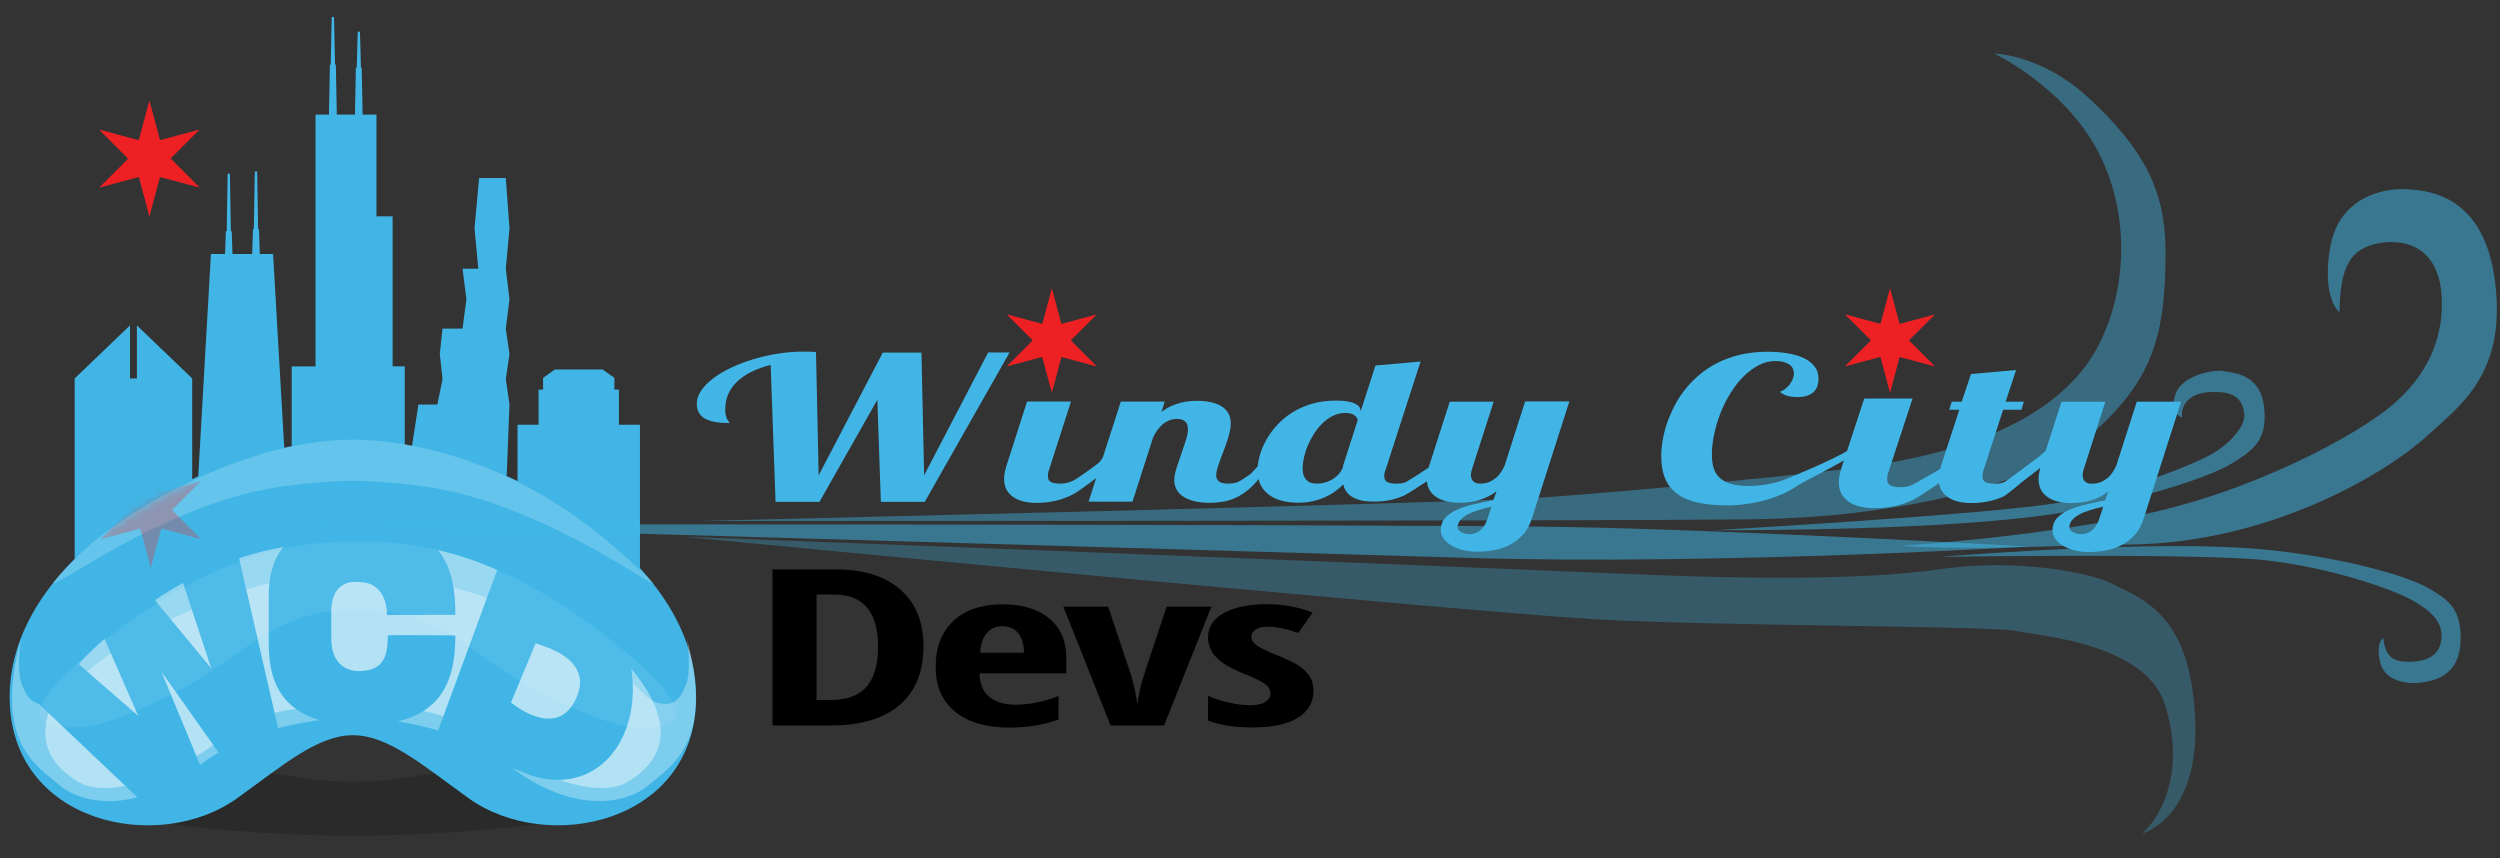 <svg width="300" height="103" viewBox="0 0 300 103" fill="none" xmlns="http://www.w3.org/2000/svg">
<rect x="0" y="0" width="300" height="103" fill="#333333" stroke="none"/>
<g opacity="0.17">
<path d="M42.396 100.302C28.563 100.302 6.232 98.045 6.232 94.688C6.232 91.833 21.887 91.119 30.222 92.402C35.026 93.145 38.672 93.82 42.396 93.82" fill="black"/>
<path d="M42.395 100.302C56.228 100.302 78.559 98.045 78.559 94.688C78.559 91.833 62.904 91.119 54.569 92.402C49.765 93.145 46.119 93.82 42.395 93.82" fill="black"/>
</g>
<path d="M76.794 68.171V50.971H74.267V46.756H73.727V45.347L72.309 44.334H69.453H66.588L65.17 45.347V46.756H64.63V50.971H62.103V57.724C61.669 57.521 61.235 57.318 60.801 57.125L61.138 48.54L60.695 45.492L61.138 42.482L60.695 39.434L61.138 35.904L60.695 32.248L61.138 27.415L60.695 21.367H57.492L56.942 27.415L57.395 32.248H55.505L55.968 35.904L55.505 39.434H53.103L52.775 42.482L53.103 45.492L52.486 48.54H50.209L49.447 53.489C49.158 53.431 48.859 53.373 48.569 53.325V43.958H47.113V25.958H45.174V13.756H43.514L43.408 8.122H43.312L43.196 3.801H42.926L42.81 8.122H42.704L42.598 13.756H40.418L40.302 7.756H40.206L40.08 2.035H39.81L39.685 7.756H39.589L39.473 13.756H37.862V27.309V43.968H35.007V53.537C34.707 53.595 34.408 53.662 34.109 53.73L32.769 30.482H31.177L31.08 27.492H30.974L30.859 20.576H30.579L30.463 27.492H30.357L30.261 30.482H27.897L27.81 27.762H27.704L27.588 20.846H27.318L27.203 27.762H27.096L27.01 30.482H25.312L23.788 57.164C23.547 57.27 23.305 57.376 23.064 57.492V45.415L16.428 39.048V45.415H16.013H15.598V39.048L8.961 45.415V67.052C4.264 71.759 1.158 77.402 1.158 83.624C1.158 98.807 18.994 102.608 28.486 95.769C33.955 91.833 38.113 88.225 42.347 88.225C46.582 88.225 50.74 91.833 56.209 95.769C65.701 102.598 83.537 98.807 83.537 83.624C83.518 77.884 80.884 72.646 76.794 68.171Z" fill="#41B6E6"/>
<path opacity="0.43" d="M83.797 62.518C83.797 62.518 175.688 60.386 185.093 59.701C199.322 58.65 212.913 57.241 219.145 56.556C225.376 55.871 242.971 54.087 250.447 43.679C255.453 36.714 256.756 23.624 249.28 14.412C244.968 9.106 239.306 6.425 239.306 6.425C239.306 6.425 244.968 6.521 250.582 11.701C257.074 17.701 259.871 22.698 259.862 30.145C259.871 40.322 258.396 45.82 250.322 52.679C245.228 57.01 230.894 62.084 209.749 62.325C191.238 62.528 83.797 62.518 83.797 62.518Z" fill="#41B6E6"/>
<path opacity="0.52" d="M228.077 65.489C228.077 65.489 242.199 64.688 256.206 61.939C270.212 59.19 283.013 52.1 287.132 48.569C291.251 45.029 293.084 40.785 293.026 36.289C292.949 29.778 288.849 28.611 285.54 29.17C281.942 29.788 280.813 32.151 280.736 37.466C280.736 37.466 278.566 35.817 279.627 29.653C280.688 23.508 286.244 22.698 288.048 22.698C291.685 22.698 298.109 23.556 299.402 33.801C300.791 44.788 295.322 48.617 290.99 52.534C286.65 56.45 272.894 65.103 255.695 65.344C244.37 65.518 236.035 66.048 228.077 65.489Z" fill="#41B6E6"/>
<path opacity="0.52" d="M37.273 62.904C37.273 62.904 147.077 66.068 175.804 66.936C206.537 67.862 244.534 65.518 243.357 65.585C243.357 65.585 207.887 63.569 187.486 63.232C167.084 62.894 37.273 62.904 37.273 62.904Z" fill="#41B6E6"/>
<path opacity="0.3" d="M81.888 64.399C81.888 64.399 172.524 73.138 190.977 74.286C204.521 75.126 238.987 75.087 241.852 75.704C244.717 76.322 257.498 77.142 259.823 84.637C262.138 92.132 259.717 97.602 257.074 100.023C257.074 100.023 264.463 98.084 263.334 84.859C262.408 73.987 257.614 72.048 253.254 69.945C250.736 68.73 241.891 66.955 232.775 68.306C223.833 69.627 209.402 69.463 197.228 68.952C153.135 67.081 81.888 64.399 81.888 64.399Z" fill="#41B6E6"/>
<path opacity="0.52" d="M205.678 63.627C205.678 63.627 238.871 61.736 247.129 60.318C255.396 58.891 263.064 55.852 265.563 54.396C267.463 53.286 269.431 51.251 269.315 49.736C269.122 47.17 267.087 46.958 265.129 47.055C263.103 47.161 261.675 48.261 261.849 50.084C261.849 50.084 260.257 49.698 261.048 47.325C261.839 44.952 265.765 44.334 266.749 44.527C267.733 44.711 271.167 44.749 271.669 48.695C272.199 52.843 270.357 54.058 267.714 55.669C265.08 57.28 256.698 60.077 246.723 61.63C233.884 63.627 210.318 63.627 205.678 63.627Z" fill="#41B6E6"/>
<path opacity="0.52" d="M232.891 66.82C232.891 66.82 263.952 66.357 271.736 67.216C279.521 68.074 286.833 70.611 289.244 71.913C291.077 72.907 293.064 74.228 292.987 76.389C292.9 78.81 291.048 79.37 289.215 79.409C287.325 79.447 286.254 78.984 286.003 76.563C286.003 76.563 285.019 77.113 285.646 79.563C286.254 81.926 289.35 82.187 290.865 81.859C291.791 81.666 294.974 81.319 295.244 77.267C295.524 73.013 293.739 71.904 291.193 70.466C288.646 69.029 280.688 66.772 271.302 65.904C259.196 64.794 237.212 66.483 232.891 66.82Z" fill="#41B6E6"/>
<path opacity="0.31" d="M82.428 76.63C82.428 76.63 83.055 80.363 82.293 82.245C81.531 84.126 80.682 84.81 78.83 84.309C76.978 83.807 76.216 81.039 69.579 77.093C62.932 73.148 53.132 68.711 42.473 68.711C31.814 68.711 22.003 73.148 15.367 77.093C8.72 81.039 7.968 83.807 6.116 84.309C4.264 84.81 3.415 84.126 2.653 82.245C1.891 80.363 2.518 76.63 2.518 76.63C-0.849 89.238 4.553 91.968 7.109 94.196C9.666 96.424 16.08 97.881 23.913 91.862C31.746 85.843 42.482 86.171 42.482 86.171C42.482 86.171 53.219 85.852 61.051 91.862C68.884 97.871 75.299 96.424 77.855 94.196C80.412 91.968 85.804 89.238 82.428 76.63Z" fill="white"/>
<path opacity="0.42" d="M71.431 76.022C62.103 68.238 53.527 64.862 42.357 65.016C31.186 64.862 22.601 68.238 13.273 76.022C5.431 82.582 2.267 89.691 9.482 93.868C12.926 95.865 20.267 93.289 25.659 89.354C31.013 85.447 33.395 84.801 42.357 84.801C51.318 84.801 53.701 85.447 59.055 89.354C64.447 93.289 71.778 95.865 75.232 93.868C82.447 89.691 79.283 82.582 71.431 76.022Z" fill="white"/>
<path d="M28.495 66.154L33.386 87.434L26.759 91.051L19.36 80.585L24.125 92.074L17.093 96.251L4.167 84L8.373 78.772L16.582 85.9L12.232 75.945L18.116 71.45L25.351 80.199L21.839 69.569L28.495 66.154Z" fill="#41B6E6"/>
<path d="M54.646 73.784L46.428 73.794C46.428 73.794 46.63 69.849 43.061 69.849C43.061 69.849 39.752 69.222 39.752 73.418V76.601C39.752 80.788 43.1 80.527 43.1 80.527C46.187 80.527 46.534 78.473 46.534 76.254C46.63 76.167 54.646 76.254 54.646 76.254C54.646 82.061 52.814 87.038 43.264 87.038C32.933 87.038 32.248 80.788 32.248 77.084V71.527C32.248 65.19 35.99 62.739 42.212 62.739C51.936 62.739 54.646 66.444 54.646 73.784Z" fill="#41B6E6"/>
<path d="M60.125 67.148L69.087 70.939C71.315 72.174 73.997 73.891 75.251 78.029C75.955 80.334 76.659 84.955 74.421 89.016C71.961 93.473 67.225 94.592 62.875 92.72L52.225 88.611L60.125 67.148ZM64.273 77.199L61.322 84.299C61.322 84.299 66.492 88.707 68.923 84.232C71.73 79.061 65.006 77.489 64.273 77.199Z" fill="#41B6E6"/>
<path d="M17.913 25.977C17.933 25.92 17.942 25.9 17.952 25.881C18.164 25.1 18.376 24.309 18.588 23.527C18.781 22.794 18.984 22.061 19.177 21.338C19.196 21.27 19.215 21.251 19.293 21.27C19.505 21.328 19.727 21.386 19.939 21.444C21.096 21.752 22.254 22.061 23.412 22.37C23.576 22.418 23.74 22.457 23.913 22.495C23.923 22.485 23.923 22.476 23.933 22.466C22.785 21.318 21.646 20.18 20.479 19.013C21.637 17.855 22.785 16.717 23.942 15.559C23.894 15.569 23.865 15.579 23.836 15.579C22.997 15.801 22.158 16.032 21.309 16.254C20.643 16.428 19.987 16.611 19.322 16.794C19.235 16.814 19.206 16.794 19.177 16.707C19.08 16.331 18.974 15.955 18.878 15.579C18.579 14.469 18.28 13.37 17.981 12.26C17.971 12.212 17.952 12.164 17.942 12.116C17.913 12.154 17.894 12.193 17.884 12.232C17.74 12.781 17.595 13.322 17.441 13.871C17.19 14.807 16.939 15.743 16.688 16.678C16.649 16.823 16.649 16.823 16.505 16.785C15.974 16.64 15.434 16.495 14.894 16.35C13.958 16.1 13.023 15.849 12.097 15.598C12.048 15.588 12 15.579 11.923 15.569C11.961 15.617 11.981 15.637 12 15.656C12.261 15.916 12.521 16.177 12.781 16.447C13.621 17.286 14.47 18.135 15.309 18.974C15.367 19.032 15.357 19.061 15.309 19.109C15.212 19.196 15.125 19.293 15.039 19.379C14.026 20.392 13.023 21.395 12.01 22.408C11.981 22.437 11.961 22.466 11.923 22.505C11.981 22.495 12.01 22.495 12.039 22.485C12.781 22.293 13.524 22.09 14.267 21.887C15.019 21.685 15.762 21.482 16.515 21.28C16.669 21.241 16.669 21.241 16.707 21.395C16.775 21.666 16.852 21.926 16.92 22.196C17.199 23.238 17.479 24.28 17.759 25.322C17.788 25.534 17.846 25.746 17.913 25.977Z" fill="#ED2124"/>
<path opacity="0.07" d="M75.183 78.318C61.514 66.926 51.029 64.813 42.945 64.987C34.871 64.813 24.376 66.936 10.717 78.318C3.955 83.952 2.006 87.849 9.868 87.231C13.621 86.942 20.759 83.585 25.756 80.305C30.714 77.045 34.486 73.032 42.945 73.206C51.405 73.022 55.177 77.045 60.135 80.305C65.132 83.585 72.27 86.942 76.022 87.231C83.884 87.839 81.936 83.952 75.183 78.318Z" fill="white"/>
<path opacity="0.19" d="M75.039 66.791C61.254 54.212 47.46 52.765 42.405 52.765C28.746 52.765 14.17 61.92 9.579 66.502C-0.733 76.823 16.186 61.09 33.299 58.457C38.238 57.695 42.405 57.695 42.405 57.695C42.405 57.695 46.582 57.695 51.511 58.457C68.624 61.09 85.814 76.63 75.039 66.791Z" fill="white"/>
<g opacity="0.29">
<mask id="mask0_402_163" style="mask-type:luminance" maskUnits="userSpaceOnUse" x="1" y="53" width="42" height="46">
<path d="M42.444 53.112C27.588 53.112 1.254 65.132 1.254 82.968C1.254 98.151 19.09 101.952 28.582 95.113C34.051 91.177 38.209 87.569 42.444 87.569" fill="white"/>
</mask>
<g mask="url(#mask0_402_163)">
<path d="M18.077 68.161C18.096 68.103 18.106 68.084 18.116 68.064C18.328 67.283 18.54 66.492 18.752 65.711C18.945 64.978 19.148 64.244 19.341 63.521C19.36 63.453 19.379 63.434 19.457 63.453C19.669 63.511 19.891 63.569 20.103 63.627C21.26 63.936 22.418 64.244 23.576 64.553C23.739 64.601 23.904 64.64 24.077 64.678C24.087 64.669 24.087 64.659 24.096 64.65C22.948 63.502 21.81 62.363 20.643 61.196C21.801 60.039 22.948 58.9 24.106 57.743C24.058 57.752 24.029 57.762 24 57.762C23.161 57.984 22.322 58.215 21.473 58.437C20.807 58.611 20.151 58.794 19.485 58.977C19.399 58.997 19.37 58.977 19.341 58.891C19.244 58.514 19.138 58.138 19.042 57.762C18.743 56.653 18.444 55.553 18.145 54.444C18.135 54.395 18.116 54.347 18.106 54.299C18.077 54.338 18.058 54.376 18.048 54.415C17.904 54.965 17.759 55.505 17.605 56.055C17.354 56.99 17.103 57.926 16.852 58.862C16.814 59.007 16.814 59.007 16.669 58.968C16.138 58.823 15.598 58.678 15.058 58.534C14.122 58.283 13.187 58.032 12.26 57.781C12.212 57.772 12.164 57.762 12.087 57.752C12.125 57.801 12.145 57.82 12.164 57.839C12.424 58.1 12.685 58.36 12.945 58.63C13.784 59.469 14.633 60.318 15.473 61.158C15.53 61.215 15.521 61.244 15.473 61.293C15.376 61.38 15.289 61.476 15.203 61.563C14.19 62.576 13.187 63.579 12.174 64.592C12.145 64.621 12.125 64.65 12.087 64.688C12.145 64.678 12.174 64.678 12.203 64.669C12.945 64.476 13.688 64.273 14.431 64.071C15.183 63.868 15.926 63.666 16.678 63.463C16.833 63.425 16.833 63.425 16.871 63.579C16.939 63.849 17.016 64.109 17.084 64.379C17.363 65.421 17.643 66.463 17.923 67.505C17.952 67.717 18.01 67.92 18.077 68.161Z" fill="#ED2124"/>
</g>
</g>
<path d="M108.039 70.746C106.196 69.135 103.621 68.335 100.312 68.335H92.701V87.058H99.675C103.273 87.058 106.023 86.238 107.942 84.608C109.862 82.978 110.817 80.614 110.817 77.518C110.798 74.614 109.881 72.357 108.039 70.746ZM103.987 82.408C103.061 83.469 101.634 84 99.704 84H97.987V71.344H100.109C103.611 71.344 105.367 73.437 105.367 77.624C105.367 79.756 104.904 81.347 103.987 82.408Z" fill="black"/>
<path d="M125.913 74.219C124.553 73.09 122.691 72.521 120.328 72.521C117.801 72.521 115.823 73.187 114.405 74.508C112.987 75.83 112.283 77.672 112.283 80.026C112.283 82.351 113.064 84.145 114.627 85.409C116.19 86.672 118.331 87.309 121.042 87.309C123.367 87.309 125.354 86.981 127.023 86.325V83.518C125.257 84.212 123.531 84.56 121.843 84.56C120.521 84.56 119.479 84.251 118.727 83.633C117.974 83.016 117.579 82.071 117.54 80.797H127.958V78.974C127.958 76.929 127.273 75.347 125.913 74.219ZM117.617 78.318C117.695 77.238 117.974 76.437 118.457 75.916C118.939 75.396 119.547 75.145 120.29 75.145C121.081 75.145 121.708 75.415 122.161 75.955C122.614 76.495 122.855 77.286 122.884 78.328H117.617V78.318Z" fill="black"/>
<path d="M139.997 72.791C138.096 78.473 137.103 81.511 136.997 81.907C136.891 82.312 136.794 82.746 136.698 83.228C136.601 83.711 136.543 84.077 136.534 84.328H136.457C136.418 84 136.322 83.469 136.158 82.736C135.994 81.994 135.859 81.434 135.743 81.048L132.974 72.791H127.601L133.264 87.058H139.688L145.37 72.791H139.997Z" fill="black"/>
<path d="M157.177 81.203C156.878 80.72 156.453 80.296 155.913 79.92C155.363 79.543 154.418 79.09 153.068 78.55C151.949 78.106 151.187 77.73 150.781 77.431C150.376 77.132 150.164 76.794 150.164 76.409C150.164 76.071 150.328 75.791 150.656 75.56C150.984 75.328 151.486 75.212 152.142 75.212C153.193 75.212 154.418 75.463 155.807 75.955L157.505 73.505C155.807 72.839 153.994 72.502 152.074 72.502C149.865 72.502 148.129 72.859 146.865 73.563C145.601 74.267 144.965 75.232 144.965 76.447C144.965 77.392 145.302 78.212 145.987 78.916C146.672 79.611 147.791 80.267 149.363 80.884C150.54 81.357 151.36 81.752 151.794 82.071C152.238 82.399 152.46 82.775 152.46 83.209C152.46 83.633 152.248 83.981 151.823 84.241C151.399 84.502 150.791 84.627 149.981 84.627C149.257 84.627 148.408 84.521 147.463 84.309C146.508 84.097 145.679 83.826 144.965 83.499V86.46C146.363 87.019 148.138 87.29 150.28 87.29C152.691 87.29 154.524 86.904 155.759 86.122C157.003 85.341 157.621 84.251 157.621 82.862C157.621 82.245 157.476 81.685 157.177 81.203Z" fill="black"/>
<path d="M118.572 42.309L110.894 57.039L110.576 42.309H105.936L98.238 57.039L97.92 42.241C97.678 42.222 97.447 42.212 97.215 42.203C96.984 42.193 96.733 42.193 96.453 42.193C95.431 42.193 94.399 42.27 93.376 42.434C92.344 42.598 91.36 42.82 90.415 43.1C89.469 43.389 88.582 43.727 87.752 44.113C86.923 44.508 86.209 44.933 85.592 45.396C84.974 45.859 84.492 46.351 84.145 46.862C83.797 47.383 83.614 47.904 83.614 48.434C83.614 48.868 83.701 49.245 83.875 49.534C84.048 49.833 84.299 50.074 84.627 50.248C84.955 50.431 85.36 50.556 85.852 50.643C86.344 50.73 86.903 50.769 87.531 50.769C87.531 50.72 87.502 50.663 87.453 50.605C87.395 50.537 87.347 50.45 87.28 50.344C87.222 50.228 87.164 50.074 87.106 49.881C87.048 49.688 87.029 49.438 87.029 49.139C87.029 47.798 87.511 46.679 88.466 45.782C89.421 44.884 90.762 44.219 92.479 43.794L93.067 60.222H98.334L105.28 47.981L105.704 60.222H110.971L121.148 42.299H118.572V42.309Z" fill="#41B6E6"/>
<path d="M180.54 55.91C180.395 56.219 180.231 56.499 180.048 56.759C179.865 57.02 179.653 57.251 179.402 57.434C179.151 57.618 178.891 57.772 178.592 57.878C178.293 57.984 177.965 58.032 177.608 58.032C177.395 58.032 177.222 58.003 177.077 57.946C176.942 57.888 176.826 57.81 176.749 57.714C176.662 57.618 176.604 57.502 176.566 57.376C176.527 57.251 176.508 57.116 176.508 56.981C176.508 56.778 176.547 56.576 176.614 56.373L179.238 48.203H173.971L171.492 55.92C171.473 55.978 171.453 56.036 171.444 56.093C171.424 56.113 171.405 56.132 171.376 56.151C171.135 56.335 168.907 57.782 168.608 57.888C168.309 57.994 167.971 58.042 167.614 58.042C167.103 58.042 166.727 57.974 166.476 57.849C166.235 57.724 166.109 57.483 166.109 57.145C166.109 57.02 166.119 56.894 166.148 56.759C166.167 56.634 166.215 56.499 166.273 56.364L170.469 43.38L165.058 43.862L163.273 49.389V49.293C163.273 48.946 163.042 48.656 162.569 48.425C162.096 48.193 161.344 48.068 160.312 48.068C159.251 48.068 158.286 48.203 157.399 48.463C156.521 48.724 155.73 49.081 155.035 49.524C154.341 49.968 153.733 50.479 153.212 51.048C152.691 51.618 152.267 52.225 151.92 52.852C151.572 53.479 151.322 54.106 151.148 54.733C151.032 55.158 150.965 55.553 150.926 55.939C150.733 56.228 150.463 56.421 150.27 56.672C150.077 56.933 149.469 57.261 149.228 57.444C148.987 57.627 148.727 57.772 148.428 57.878C148.129 57.984 147.781 58.032 147.395 58.032C146.836 58.032 146.45 57.936 146.248 57.753C146.045 57.569 145.939 57.319 145.939 57.029C145.939 56.798 145.987 56.537 146.074 56.238C146.161 55.939 146.277 55.611 146.402 55.254C146.537 54.897 146.672 54.531 146.817 54.155C146.961 53.769 147.106 53.383 147.231 52.997C147.367 52.611 147.473 52.225 147.559 51.859C147.646 51.483 147.695 51.145 147.695 50.817C147.695 50.344 147.588 49.929 147.395 49.582C147.193 49.235 146.913 48.955 146.547 48.733C146.18 48.511 145.756 48.357 145.254 48.251C144.752 48.145 144.212 48.097 143.633 48.097C143.344 48.097 143.045 48.116 142.717 48.145C142.389 48.174 142.042 48.241 141.675 48.328C141.309 48.425 140.932 48.56 140.537 48.733C140.151 48.907 139.756 49.139 139.37 49.438L139.765 48.193H134.498L132.347 54.868C132.231 55.071 132.087 55.273 131.932 55.457C131.711 55.717 129.502 57.241 129.212 57.434C128.923 57.618 128.614 57.772 128.277 57.878C127.939 57.984 127.592 58.032 127.235 58.032C126.723 58.032 126.347 57.965 126.106 57.839C125.865 57.714 125.749 57.473 125.749 57.135C125.749 57.01 125.759 56.885 125.778 56.749C125.797 56.624 125.836 56.489 125.894 56.354L128.518 48.184H123.251L120.772 55.901C120.675 56.209 120.608 56.489 120.559 56.749C120.511 57.01 120.492 57.251 120.492 57.473C120.492 57.984 120.598 58.418 120.791 58.775C120.994 59.132 121.273 59.431 121.621 59.663C121.968 59.894 122.383 60.068 122.865 60.184C123.338 60.29 123.849 60.347 124.399 60.347C124.717 60.347 125.084 60.328 125.498 60.29C125.913 60.251 126.338 60.174 126.791 60.068C127.244 59.962 127.707 59.798 128.19 59.595C128.672 59.392 129.145 59.122 129.598 58.794C129.859 58.611 130.746 57.974 131.537 57.376L130.63 60.203H135.897L138.376 52.486C138.521 52.177 138.685 51.897 138.878 51.618C139.071 51.347 139.283 51.116 139.524 50.913C139.765 50.711 140.026 50.556 140.305 50.441C140.595 50.325 140.904 50.267 141.231 50.267C142.109 50.267 142.553 50.682 142.553 51.502C142.553 51.888 142.466 52.341 142.293 52.872C142.119 53.402 141.936 53.952 141.733 54.531C141.531 55.1 141.347 55.659 141.174 56.2C141 56.74 140.913 57.222 140.913 57.627C140.913 57.974 140.99 58.303 141.135 58.63C141.28 58.958 141.521 59.248 141.859 59.499C142.196 59.749 142.63 59.952 143.18 60.106C143.73 60.261 144.405 60.338 145.215 60.338C145.707 60.338 146.238 60.29 146.817 60.193C147.395 60.097 147.984 59.894 148.582 59.585C149.18 59.277 149.778 58.823 150.367 58.245C150.588 58.023 150.81 57.762 151.022 57.483C151.09 57.772 151.186 58.042 151.322 58.273C151.592 58.766 151.958 59.161 152.412 59.47C152.865 59.778 153.386 59.991 153.965 60.126C154.543 60.261 155.151 60.328 155.788 60.328C156.434 60.328 157.022 60.261 157.572 60.135C158.122 60.01 158.614 59.836 159.068 59.634C159.511 59.421 159.916 59.19 160.264 58.929C160.611 58.669 160.929 58.399 161.199 58.129C161.344 58.814 161.72 59.325 162.338 59.672C162.955 60.02 163.775 60.193 164.788 60.193C165.106 60.193 165.463 60.174 165.859 60.145C166.254 60.116 166.659 60.048 167.093 59.942C167.518 59.836 167.961 59.691 168.415 59.499C168.781 59.344 170.392 58.312 171.231 57.753C171.26 58.139 171.357 58.467 171.521 58.756C171.723 59.113 172.003 59.412 172.35 59.643C172.698 59.875 173.113 60.048 173.595 60.164C174.068 60.27 174.579 60.328 175.129 60.328C175.447 60.328 175.785 60.309 176.141 60.28C176.498 60.241 176.865 60.174 177.251 60.077C177.627 59.981 178.022 59.836 178.408 59.663C178.804 59.479 179.19 59.248 179.585 58.949L179.209 60.01C178.331 60.184 177.502 60.357 176.74 60.54C175.968 60.724 175.302 60.946 174.733 61.216C174.164 61.486 173.711 61.804 173.383 62.19C173.055 62.576 172.891 63.048 172.891 63.608C172.891 64.003 173.016 64.351 173.257 64.669C173.498 64.987 173.826 65.257 174.222 65.489C174.617 65.721 175.08 65.894 175.601 66.019C176.122 66.145 176.653 66.203 177.203 66.203C177.801 66.203 178.428 66.155 179.103 66.048C179.778 65.942 180.415 65.749 181.032 65.45C181.649 65.151 182.199 64.737 182.711 64.206C183.212 63.675 183.598 62.981 183.859 62.113L188.325 48.164H183.019L180.54 55.91ZM161.161 55.91V56.036C161.045 56.373 160.862 56.663 160.63 56.913C160.399 57.164 160.138 57.376 159.858 57.54C159.579 57.704 159.289 57.83 158.981 57.907C158.682 57.994 158.402 58.032 158.151 58.032C157.987 58.032 157.794 58.023 157.582 57.994C157.37 57.974 157.167 57.897 156.984 57.772C156.801 57.647 156.646 57.463 156.511 57.212C156.376 56.962 156.318 56.605 156.318 56.142C156.318 55.766 156.376 55.341 156.482 54.868C156.588 54.396 156.743 53.913 156.955 53.421C157.167 52.929 157.418 52.457 157.717 51.994C158.016 51.531 158.354 51.116 158.73 50.759C159.106 50.392 159.531 50.103 159.984 49.881C160.437 49.659 160.929 49.553 161.44 49.553C161.73 49.553 161.961 49.582 162.145 49.64C162.328 49.698 162.473 49.775 162.579 49.862C162.685 49.949 162.762 50.045 162.82 50.142C162.878 50.238 162.916 50.315 162.936 50.392L161.161 55.91ZM178.514 62.219C178.399 62.576 178.254 62.885 178.09 63.126C177.926 63.367 177.743 63.56 177.55 63.704C177.357 63.849 177.154 63.946 176.942 64.013C176.73 64.071 176.537 64.1 176.363 64.1C176.151 64.1 175.949 64.071 175.775 64.023C175.592 63.974 175.437 63.907 175.312 63.839C175.177 63.762 175.08 63.685 175.013 63.589C174.945 63.492 174.907 63.405 174.907 63.309C174.907 62.991 175.013 62.701 175.215 62.441C175.428 62.19 175.707 61.958 176.074 61.756C176.441 61.553 176.865 61.38 177.367 61.225C177.868 61.071 178.399 60.926 178.977 60.801L178.514 62.219Z" fill="#41B6E6"/>
<path d="M256.418 48.203L253.939 55.92C253.794 56.228 253.63 56.508 253.447 56.769C253.264 57.029 253.051 57.261 252.801 57.444C252.55 57.627 252.289 57.782 251.99 57.888C251.691 57.994 251.363 58.042 251.006 58.042C250.794 58.042 250.621 58.013 250.476 57.955C250.341 57.897 250.225 57.82 250.148 57.724C250.061 57.627 250.003 57.511 249.974 57.386C249.936 57.261 249.916 57.126 249.916 56.99C249.916 56.788 249.955 56.585 250.022 56.383L252.646 48.212H247.379L245.489 54.077C245.161 54.396 244.775 54.743 244.611 54.859C244.322 55.042 240.762 57.791 240.424 57.897C240.087 58.003 239.74 58.052 239.383 58.052C238.871 58.052 238.495 57.984 238.254 57.859C238.013 57.733 237.897 57.492 237.897 57.154C237.897 57.029 237.907 56.904 237.926 56.769C237.945 56.643 237.984 56.508 238.042 56.373L240.376 49.167H242.576L242.865 48.203H240.675L241.929 44.402L236.518 44.884L235.408 48.203H234.212L233.904 49.167H235.119L232.92 55.92C232.881 56.045 232.842 56.161 232.813 56.286C231.531 57.039 229.495 58.216 229.235 58.293C228.858 58.408 228.482 58.466 228.087 58.466C227.518 58.466 227.113 58.399 226.852 58.254C226.592 58.109 226.457 57.859 226.457 57.502C226.457 57.367 226.466 57.232 226.485 57.087C226.505 56.952 226.553 56.807 226.611 56.663L229.505 47.827H223.707L221.643 54.126C220.1 55.081 214.939 57.29 213.82 57.675C212.595 58.1 211.264 58.312 209.817 58.312C208.92 58.312 208.196 58.225 207.627 58.032C207.058 57.849 206.614 57.589 206.286 57.261C205.958 56.933 205.736 56.537 205.611 56.084C205.486 55.621 205.428 55.119 205.428 54.56C205.428 53.749 205.524 52.901 205.717 52.023C205.91 51.145 206.17 50.296 206.498 49.466C206.836 48.637 207.231 47.846 207.704 47.103C208.177 46.36 208.688 45.704 209.257 45.145C209.826 44.585 210.424 44.142 211.061 43.814C211.698 43.486 212.354 43.322 213.039 43.322C213.444 43.322 213.791 43.36 214.071 43.447C214.36 43.534 214.592 43.64 214.765 43.775C214.949 43.91 215.074 44.065 215.151 44.248C215.228 44.431 215.267 44.614 215.267 44.798C215.267 45.029 215.219 45.27 215.122 45.502C215.026 45.733 214.9 45.955 214.746 46.158C214.592 46.36 214.408 46.534 214.206 46.688C214.003 46.843 213.791 46.949 213.579 47.026C213.926 47.296 214.283 47.47 214.659 47.547C215.035 47.614 215.363 47.653 215.653 47.653C216.116 47.653 216.511 47.595 216.839 47.489C217.167 47.383 217.437 47.228 217.64 47.026C217.852 46.823 217.997 46.592 218.084 46.322C218.17 46.052 218.219 45.753 218.219 45.434C218.219 44.865 218.064 44.373 217.746 43.968C217.428 43.563 216.994 43.225 216.444 42.965C215.894 42.704 215.238 42.521 214.495 42.396C213.752 42.27 212.961 42.212 212.113 42.212C210.907 42.212 209.807 42.328 208.813 42.569C207.81 42.81 206.903 43.138 206.084 43.553C205.264 43.968 204.521 44.46 203.875 45.02C203.219 45.579 202.64 46.187 202.138 46.833C201.637 47.479 201.212 48.154 200.865 48.849C200.518 49.544 200.228 50.238 199.997 50.923C199.775 51.608 199.611 52.283 199.505 52.929C199.399 53.576 199.35 54.174 199.35 54.724C199.35 55.804 199.514 56.72 199.842 57.473C200.17 58.225 200.662 58.833 201.328 59.306C201.984 59.778 202.823 60.116 203.817 60.328C204.82 60.54 205.997 60.647 207.347 60.647C208.196 60.647 209.113 60.56 210.125 60.396C211.129 60.232 212.122 59.971 213.087 59.614C214.061 59.257 214.958 58.794 215.788 58.225C216.376 57.83 219.376 56.364 221.267 55.254L220.968 56.18C220.862 56.508 220.785 56.817 220.736 57.097C220.688 57.376 220.659 57.637 220.659 57.878C220.659 58.428 220.775 58.901 220.997 59.286C221.219 59.672 221.527 60 221.913 60.251C222.299 60.502 222.752 60.695 223.283 60.81C223.804 60.926 224.373 60.984 224.971 60.984C225.328 60.984 225.723 60.965 226.177 60.917C226.63 60.878 227.103 60.791 227.604 60.675C228.106 60.56 228.617 60.386 229.148 60.164C229.678 59.942 230.199 59.653 230.701 59.296C230.913 59.151 231.752 58.611 232.678 57.994C232.727 58.293 232.813 58.563 232.949 58.794C233.151 59.151 233.431 59.45 233.778 59.682C234.125 59.913 234.54 60.087 235.022 60.203C235.495 60.309 236.006 60.367 236.556 60.367C236.875 60.367 237.241 60.347 237.656 60.309C238.071 60.27 238.495 60.193 238.949 60.087C239.402 59.981 239.865 59.817 240.347 59.614C240.83 59.412 242.595 57.849 243.058 57.511C243.27 57.357 244.042 56.769 244.842 56.142C244.785 56.364 244.727 56.566 244.698 56.769C244.649 57.029 244.63 57.27 244.63 57.492C244.63 58.003 244.736 58.438 244.929 58.794C245.132 59.151 245.412 59.45 245.759 59.682C246.106 59.913 246.521 60.087 247.003 60.203C247.476 60.309 247.987 60.367 248.537 60.367C248.855 60.367 249.193 60.347 249.55 60.319C249.907 60.28 250.273 60.212 250.659 60.116C251.035 60.02 251.431 59.875 251.817 59.701C252.212 59.518 252.598 59.286 252.994 58.987L252.617 60.048C251.74 60.222 250.91 60.396 250.148 60.579C249.376 60.762 248.711 60.984 248.141 61.254C247.572 61.524 247.119 61.843 246.791 62.228C246.463 62.614 246.299 63.087 246.299 63.647C246.299 64.042 246.424 64.389 246.666 64.708C246.907 65.026 247.235 65.296 247.63 65.528C248.026 65.759 248.489 65.933 249.01 66.058C249.531 66.183 250.061 66.241 250.611 66.241C251.209 66.241 251.836 66.193 252.511 66.087C253.186 65.981 253.823 65.788 254.44 65.489C255.058 65.19 255.617 64.775 256.119 64.245C256.621 63.714 257.006 63.02 257.267 62.151L261.733 48.203H256.418ZM251.923 62.219C251.807 62.576 251.662 62.884 251.498 63.126C251.334 63.367 251.151 63.56 250.958 63.704C250.765 63.849 250.563 63.946 250.35 64.013C250.138 64.071 249.945 64.1 249.772 64.1C249.559 64.1 249.357 64.071 249.183 64.023C249.01 63.974 248.846 63.907 248.72 63.839C248.585 63.762 248.489 63.685 248.421 63.589C248.354 63.492 248.315 63.405 248.315 63.309C248.315 62.99 248.421 62.701 248.624 62.441C248.836 62.19 249.116 61.958 249.482 61.756C249.849 61.553 250.273 61.38 250.775 61.225C251.276 61.071 251.807 60.926 252.386 60.801L251.923 62.219Z" fill="#41B6E6"/>
<path d="M226.813 47.093C226.833 47.045 226.842 47.026 226.842 47.007C227.035 46.302 227.219 45.598 227.412 44.884C227.585 44.228 227.759 43.572 227.932 42.916C227.952 42.859 227.971 42.839 228.029 42.859C228.222 42.916 228.415 42.965 228.608 43.013C229.649 43.293 230.682 43.572 231.723 43.852C231.868 43.891 232.022 43.929 232.167 43.968C232.167 43.958 232.177 43.949 232.177 43.949C231.145 42.916 230.122 41.894 229.08 40.843C230.122 39.801 231.154 38.778 232.196 37.736C232.148 37.746 232.129 37.746 232.1 37.756C231.347 37.958 230.585 38.161 229.833 38.364C229.235 38.528 228.646 38.682 228.048 38.846C227.971 38.865 227.942 38.846 227.923 38.769C227.836 38.431 227.739 38.093 227.653 37.746C227.383 36.753 227.122 35.759 226.852 34.765C226.842 34.717 226.823 34.679 226.813 34.63C226.785 34.669 226.765 34.698 226.765 34.736C226.63 35.228 226.505 35.72 226.37 36.203C226.148 37.042 225.916 37.881 225.694 38.73C225.656 38.855 225.656 38.855 225.53 38.827C225.048 38.701 224.566 38.566 224.084 38.441C223.244 38.219 222.405 37.987 221.566 37.765C221.527 37.756 221.479 37.746 221.412 37.736C221.45 37.775 221.46 37.794 221.479 37.814C221.711 38.045 221.942 38.286 222.183 38.518C222.936 39.27 223.698 40.032 224.45 40.785C224.498 40.833 224.489 40.862 224.45 40.91C224.363 40.987 224.286 41.074 224.209 41.151C223.302 42.058 222.395 42.965 221.489 43.871C221.469 43.891 221.44 43.92 221.402 43.958C221.45 43.949 221.479 43.949 221.498 43.939C222.164 43.765 222.83 43.582 223.495 43.408C224.17 43.225 224.836 43.042 225.511 42.868C225.646 42.83 225.646 42.83 225.685 42.965C225.752 43.206 225.81 43.447 225.878 43.688C226.129 44.624 226.379 45.56 226.63 46.495C226.698 46.688 226.756 46.881 226.813 47.093Z" fill="#ED2124"/>
<path d="M126.232 47.093C126.251 47.045 126.26 47.026 126.26 47.007C126.453 46.302 126.637 45.598 126.83 44.884C127.003 44.228 127.177 43.572 127.35 42.916C127.37 42.859 127.389 42.839 127.447 42.859C127.64 42.916 127.833 42.965 128.026 43.013C129.068 43.293 130.1 43.572 131.141 43.852C131.286 43.891 131.441 43.929 131.585 43.968C131.585 43.958 131.595 43.949 131.595 43.949C130.563 42.916 129.54 41.894 128.498 40.843C129.54 39.801 130.572 38.778 131.614 37.736C131.566 37.746 131.547 37.746 131.518 37.756C130.765 37.958 130.003 38.161 129.251 38.364C128.653 38.528 128.064 38.682 127.466 38.846C127.389 38.865 127.36 38.846 127.341 38.769C127.254 38.431 127.158 38.093 127.071 37.746C126.801 36.753 126.54 35.759 126.27 34.765C126.26 34.717 126.241 34.679 126.232 34.63C126.203 34.669 126.183 34.698 126.183 34.736C126.048 35.228 125.923 35.72 125.788 36.203C125.566 37.042 125.334 37.881 125.113 38.73C125.074 38.855 125.074 38.855 124.949 38.827C124.466 38.701 123.984 38.566 123.502 38.441C122.662 38.219 121.823 37.987 120.984 37.765C120.945 37.756 120.897 37.746 120.83 37.736C120.868 37.775 120.878 37.794 120.897 37.814C121.129 38.045 121.36 38.286 121.601 38.518C122.354 39.27 123.116 40.032 123.868 40.785C123.916 40.833 123.907 40.862 123.868 40.91C123.781 40.987 123.704 41.074 123.627 41.151C122.72 42.058 121.814 42.965 120.907 43.871C120.887 43.891 120.859 43.92 120.82 43.958C120.868 43.949 120.897 43.949 120.916 43.939C121.582 43.765 122.248 43.582 122.913 43.408C123.588 43.225 124.254 43.042 124.929 42.868C125.064 42.83 125.064 42.83 125.103 42.965C125.17 43.206 125.228 43.447 125.296 43.688C125.547 44.624 125.797 45.56 126.048 46.495C126.125 46.688 126.174 46.881 126.232 47.093Z" fill="#ED2124"/>
</svg>
